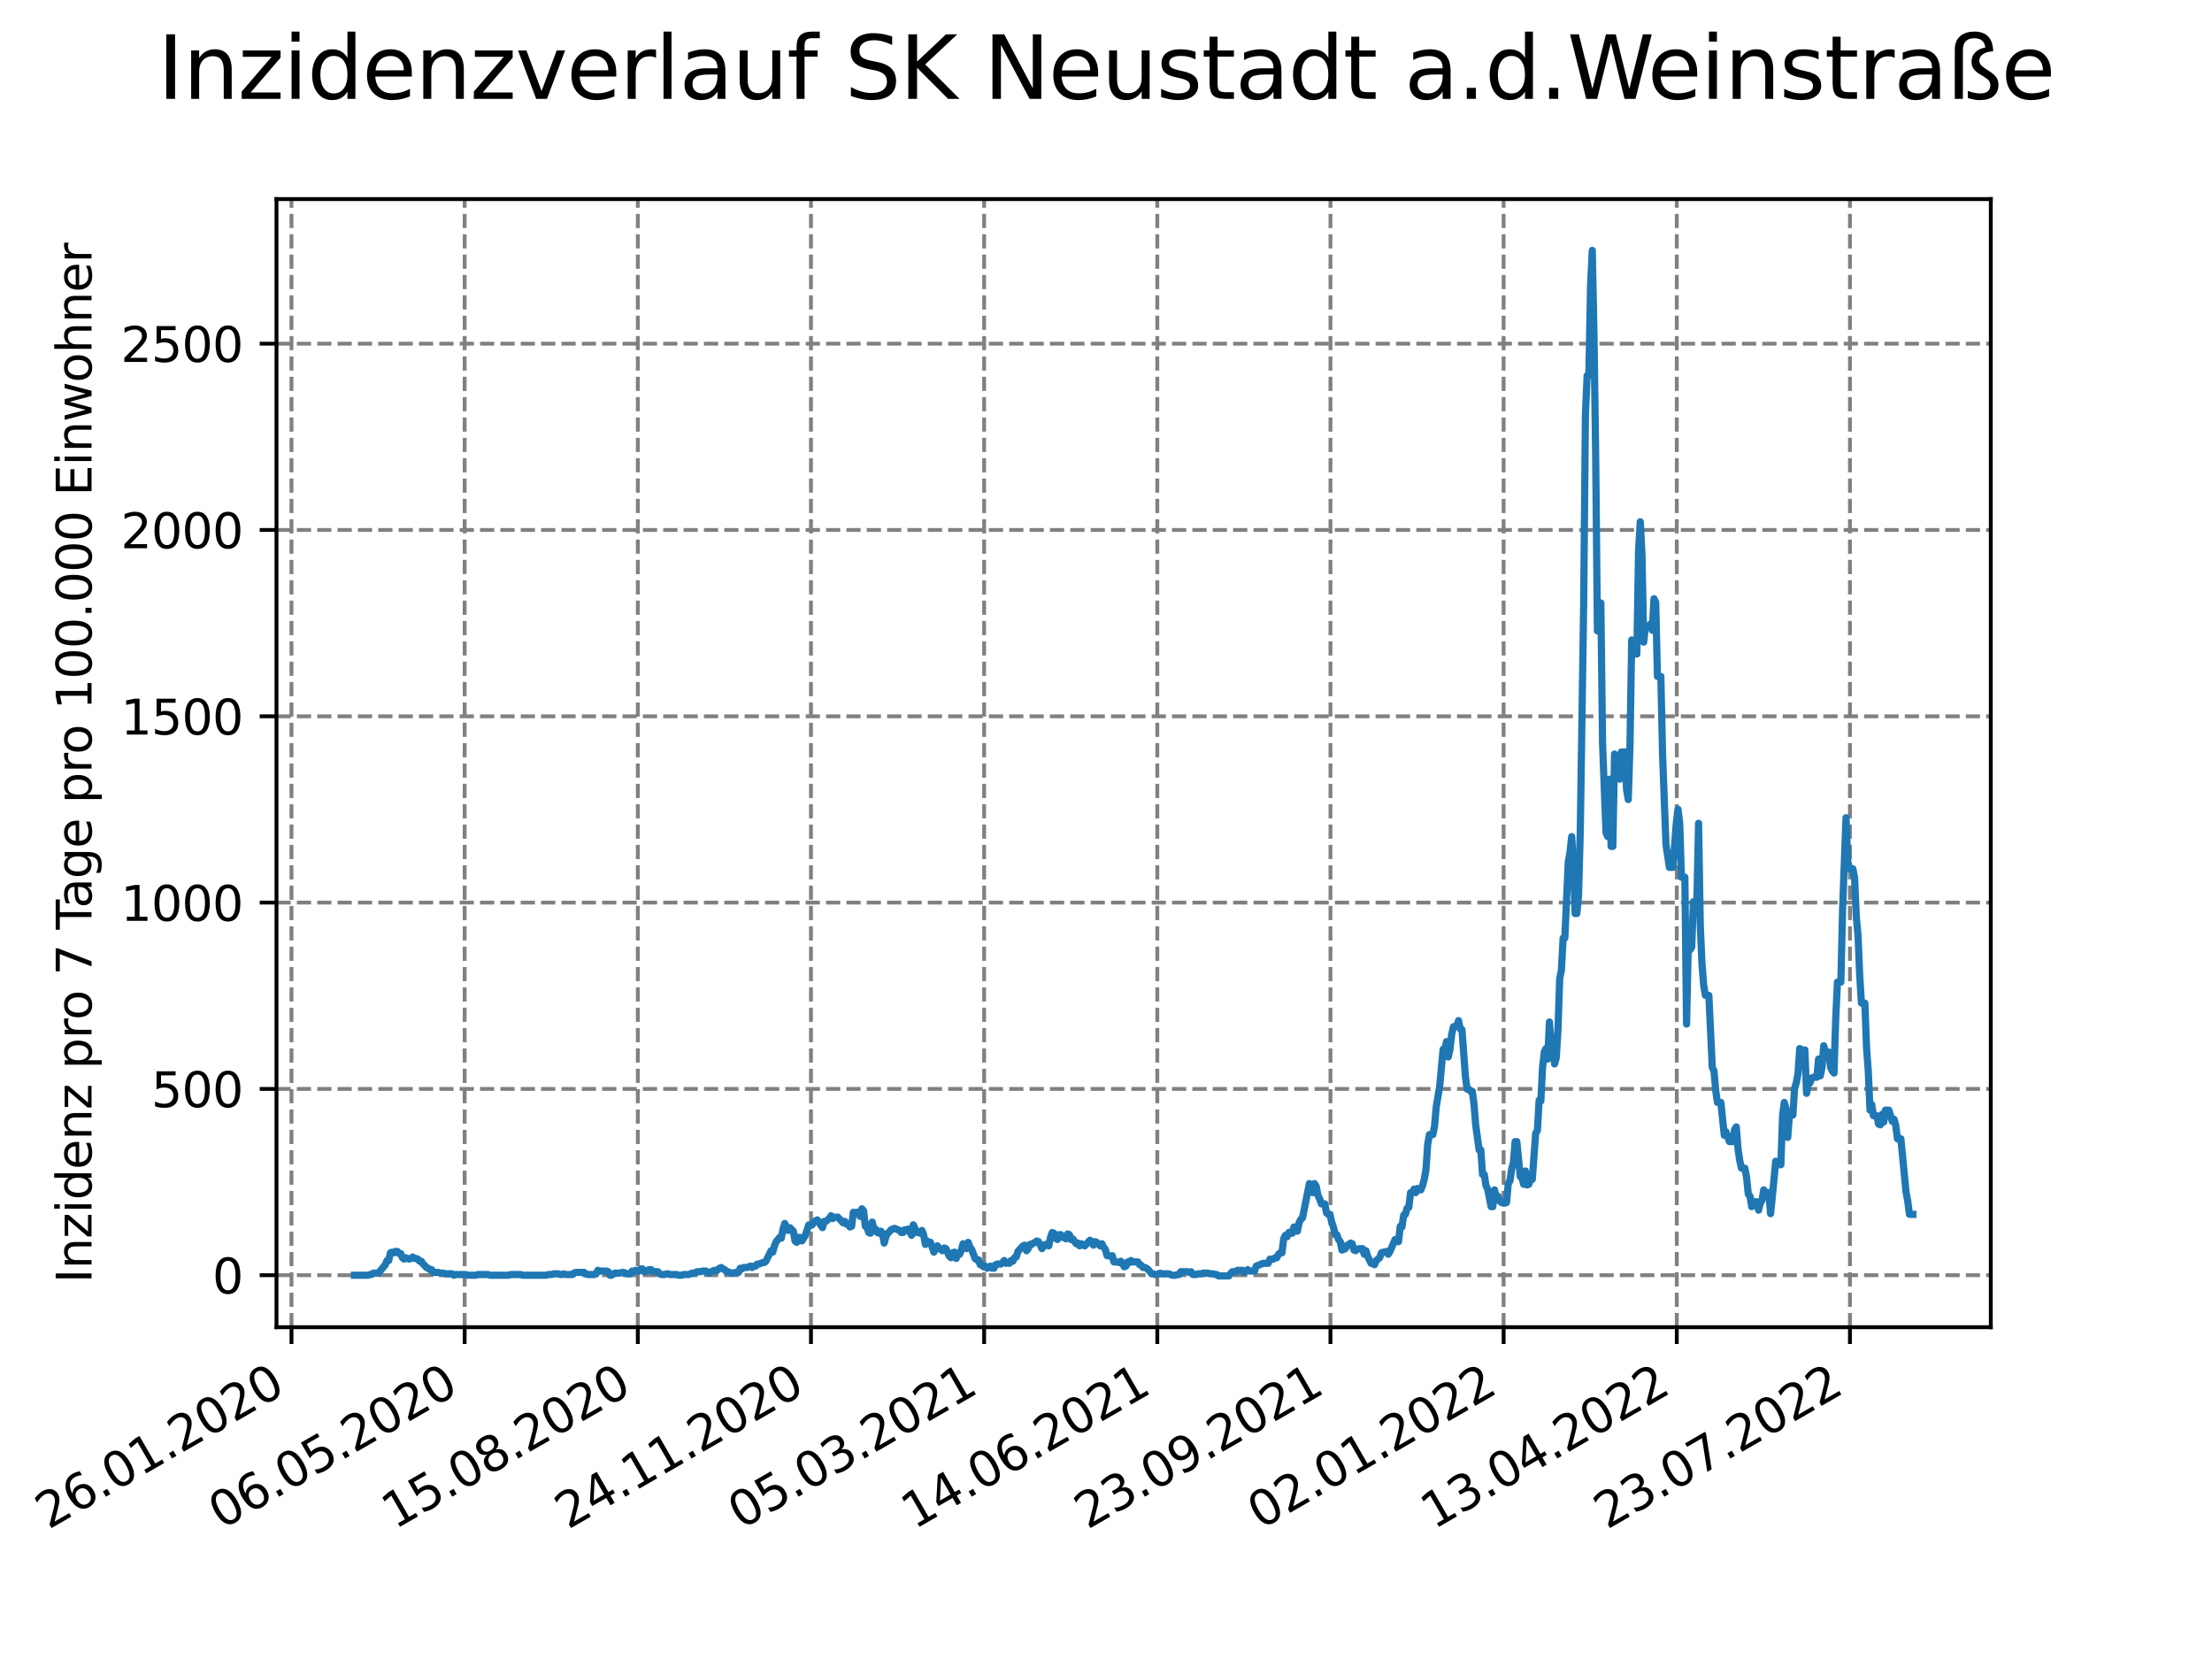 <?xml version="1.0" encoding="utf-8" standalone="no"?>
<!DOCTYPE svg PUBLIC "-//W3C//DTD SVG 1.1//EN"
  "http://www.w3.org/Graphics/SVG/1.1/DTD/svg11.dtd">
<svg xmlns:xlink="http://www.w3.org/1999/xlink" width="460.8pt" height="345.6pt" viewBox="0 0 460.8 345.6" xmlns="http://www.w3.org/2000/svg" version="1.1">
 <defs>
  <style type="text/css">*{stroke-linejoin: round; stroke-linecap: butt}</style>
 </defs>
 <g id="figure_1">
  <g id="patch_1">
   <path d="M 0 345.6 
L 460.8 345.6 
L 460.8 0 
L 0 0 
z
" style="fill: #ffffff"/>
  </g>
  <g id="axes_1">
   <g id="patch_2">
    <path d="M 57.6 276.48 
L 414.72 276.48 
L 414.72 41.472 
L 57.6 41.472 
z
" style="fill: #ffffff"/>
   </g>
   <g id="matplotlib.axis_1">
    <g id="xtick_1">
     <g id="line2d_1">
      <path d="M 60.722 276.48 
L 60.722 41.472 
" clip-path="url(#p8d7293108e)" style="fill: none; stroke-dasharray: 2.96,1.28; stroke-dashoffset: 0; stroke: #808080; stroke-width: 0.8"/>
     </g>
     <g id="line2d_2">
      <defs>
       <path id="m9040587f80" d="M 0 0 
L 0 3.5 
" style="stroke: #000000; stroke-width: 0.8"/>
      </defs>
      <g>
       <use xlink:href="#m9040587f80" x="60.722" y="276.48" style="stroke: #000000; stroke-width: 0.8"/>
      </g>
     </g>
     <g id="text_1">
      <!-- 26.01.2020 -->
      <g transform="translate(10.097 318.689)rotate(-30)scale(0.1 -0.1)">
       <defs>
        <path id="DejaVuSans-32" d="M 1228 531 
L 3431 531 
L 3431 0 
L 469 0 
L 469 531 
Q 828 903 1448 1529 
Q 2069 2156 2228 2338 
Q 2531 2678 2651 2914 
Q 2772 3150 2772 3378 
Q 2772 3750 2511 3984 
Q 2250 4219 1831 4219 
Q 1534 4219 1204 4116 
Q 875 4013 500 3803 
L 500 4441 
Q 881 4594 1212 4672 
Q 1544 4750 1819 4750 
Q 2544 4750 2975 4387 
Q 3406 4025 3406 3419 
Q 3406 3131 3298 2873 
Q 3191 2616 2906 2266 
Q 2828 2175 2409 1742 
Q 1991 1309 1228 531 
z
" transform="scale(0.016)"/>
        <path id="DejaVuSans-36" d="M 2113 2584 
Q 1688 2584 1439 2293 
Q 1191 2003 1191 1497 
Q 1191 994 1439 701 
Q 1688 409 2113 409 
Q 2538 409 2786 701 
Q 3034 994 3034 1497 
Q 3034 2003 2786 2293 
Q 2538 2584 2113 2584 
z
M 3366 4563 
L 3366 3988 
Q 3128 4100 2886 4159 
Q 2644 4219 2406 4219 
Q 1781 4219 1451 3797 
Q 1122 3375 1075 2522 
Q 1259 2794 1537 2939 
Q 1816 3084 2150 3084 
Q 2853 3084 3261 2657 
Q 3669 2231 3669 1497 
Q 3669 778 3244 343 
Q 2819 -91 2113 -91 
Q 1303 -91 875 529 
Q 447 1150 447 2328 
Q 447 3434 972 4092 
Q 1497 4750 2381 4750 
Q 2619 4750 2861 4703 
Q 3103 4656 3366 4563 
z
" transform="scale(0.016)"/>
        <path id="DejaVuSans-2e" d="M 684 794 
L 1344 794 
L 1344 0 
L 684 0 
L 684 794 
z
" transform="scale(0.016)"/>
        <path id="DejaVuSans-30" d="M 2034 4250 
Q 1547 4250 1301 3770 
Q 1056 3291 1056 2328 
Q 1056 1369 1301 889 
Q 1547 409 2034 409 
Q 2525 409 2770 889 
Q 3016 1369 3016 2328 
Q 3016 3291 2770 3770 
Q 2525 4250 2034 4250 
z
M 2034 4750 
Q 2819 4750 3233 4129 
Q 3647 3509 3647 2328 
Q 3647 1150 3233 529 
Q 2819 -91 2034 -91 
Q 1250 -91 836 529 
Q 422 1150 422 2328 
Q 422 3509 836 4129 
Q 1250 4750 2034 4750 
z
" transform="scale(0.016)"/>
        <path id="DejaVuSans-31" d="M 794 531 
L 1825 531 
L 1825 4091 
L 703 3866 
L 703 4441 
L 1819 4666 
L 2450 4666 
L 2450 531 
L 3481 531 
L 3481 0 
L 794 0 
L 794 531 
z
" transform="scale(0.016)"/>
       </defs>
       <use xlink:href="#DejaVuSans-32"/>
       <use xlink:href="#DejaVuSans-36" x="63.623"/>
       <use xlink:href="#DejaVuSans-2e" x="127.246"/>
       <use xlink:href="#DejaVuSans-30" x="159.033"/>
       <use xlink:href="#DejaVuSans-31" x="222.656"/>
       <use xlink:href="#DejaVuSans-2e" x="286.279"/>
       <use xlink:href="#DejaVuSans-32" x="318.066"/>
       <use xlink:href="#DejaVuSans-30" x="381.689"/>
       <use xlink:href="#DejaVuSans-32" x="445.312"/>
       <use xlink:href="#DejaVuSans-30" x="508.936"/>
      </g>
     </g>
    </g>
    <g id="xtick_2">
     <g id="line2d_3">
      <path d="M 96.795 276.48 
L 96.795 41.472 
" clip-path="url(#p8d7293108e)" style="fill: none; stroke-dasharray: 2.96,1.28; stroke-dashoffset: 0; stroke: #808080; stroke-width: 0.8"/>
     </g>
     <g id="line2d_4">
      <g>
       <use xlink:href="#m9040587f80" x="96.795" y="276.48" style="stroke: #000000; stroke-width: 0.8"/>
      </g>
     </g>
     <g id="text_2">
      <!-- 06.05.2020 -->
      <g transform="translate(46.17 318.689)rotate(-30)scale(0.1 -0.1)">
       <defs>
        <path id="DejaVuSans-35" d="M 691 4666 
L 3169 4666 
L 3169 4134 
L 1269 4134 
L 1269 2991 
Q 1406 3038 1543 3061 
Q 1681 3084 1819 3084 
Q 2600 3084 3056 2656 
Q 3513 2228 3513 1497 
Q 3513 744 3044 326 
Q 2575 -91 1722 -91 
Q 1428 -91 1123 -41 
Q 819 9 494 109 
L 494 744 
Q 775 591 1075 516 
Q 1375 441 1709 441 
Q 2250 441 2565 725 
Q 2881 1009 2881 1497 
Q 2881 1984 2565 2268 
Q 2250 2553 1709 2553 
Q 1456 2553 1204 2497 
Q 953 2441 691 2322 
L 691 4666 
z
" transform="scale(0.016)"/>
       </defs>
       <use xlink:href="#DejaVuSans-30"/>
       <use xlink:href="#DejaVuSans-36" x="63.623"/>
       <use xlink:href="#DejaVuSans-2e" x="127.246"/>
       <use xlink:href="#DejaVuSans-30" x="159.033"/>
       <use xlink:href="#DejaVuSans-35" x="222.656"/>
       <use xlink:href="#DejaVuSans-2e" x="286.279"/>
       <use xlink:href="#DejaVuSans-32" x="318.066"/>
       <use xlink:href="#DejaVuSans-30" x="381.689"/>
       <use xlink:href="#DejaVuSans-32" x="445.312"/>
       <use xlink:href="#DejaVuSans-30" x="508.936"/>
      </g>
     </g>
    </g>
    <g id="xtick_3">
     <g id="line2d_5">
      <path d="M 132.868 276.48 
L 132.868 41.472 
" clip-path="url(#p8d7293108e)" style="fill: none; stroke-dasharray: 2.96,1.28; stroke-dashoffset: 0; stroke: #808080; stroke-width: 0.8"/>
     </g>
     <g id="line2d_6">
      <g>
       <use xlink:href="#m9040587f80" x="132.868" y="276.48" style="stroke: #000000; stroke-width: 0.8"/>
      </g>
     </g>
     <g id="text_3">
      <!-- 15.08.2020 -->
      <g transform="translate(82.242 318.689)rotate(-30)scale(0.1 -0.1)">
       <defs>
        <path id="DejaVuSans-38" d="M 2034 2216 
Q 1584 2216 1326 1975 
Q 1069 1734 1069 1313 
Q 1069 891 1326 650 
Q 1584 409 2034 409 
Q 2484 409 2743 651 
Q 3003 894 3003 1313 
Q 3003 1734 2745 1975 
Q 2488 2216 2034 2216 
z
M 1403 2484 
Q 997 2584 770 2862 
Q 544 3141 544 3541 
Q 544 4100 942 4425 
Q 1341 4750 2034 4750 
Q 2731 4750 3128 4425 
Q 3525 4100 3525 3541 
Q 3525 3141 3298 2862 
Q 3072 2584 2669 2484 
Q 3125 2378 3379 2068 
Q 3634 1759 3634 1313 
Q 3634 634 3220 271 
Q 2806 -91 2034 -91 
Q 1263 -91 848 271 
Q 434 634 434 1313 
Q 434 1759 690 2068 
Q 947 2378 1403 2484 
z
M 1172 3481 
Q 1172 3119 1398 2916 
Q 1625 2713 2034 2713 
Q 2441 2713 2670 2916 
Q 2900 3119 2900 3481 
Q 2900 3844 2670 4047 
Q 2441 4250 2034 4250 
Q 1625 4250 1398 4047 
Q 1172 3844 1172 3481 
z
" transform="scale(0.016)"/>
       </defs>
       <use xlink:href="#DejaVuSans-31"/>
       <use xlink:href="#DejaVuSans-35" x="63.623"/>
       <use xlink:href="#DejaVuSans-2e" x="127.246"/>
       <use xlink:href="#DejaVuSans-30" x="159.033"/>
       <use xlink:href="#DejaVuSans-38" x="222.656"/>
       <use xlink:href="#DejaVuSans-2e" x="286.279"/>
       <use xlink:href="#DejaVuSans-32" x="318.066"/>
       <use xlink:href="#DejaVuSans-30" x="381.689"/>
       <use xlink:href="#DejaVuSans-32" x="445.312"/>
       <use xlink:href="#DejaVuSans-30" x="508.936"/>
      </g>
     </g>
    </g>
    <g id="xtick_4">
     <g id="line2d_7">
      <path d="M 168.94 276.48 
L 168.94 41.472 
" clip-path="url(#p8d7293108e)" style="fill: none; stroke-dasharray: 2.96,1.28; stroke-dashoffset: 0; stroke: #808080; stroke-width: 0.8"/>
     </g>
     <g id="line2d_8">
      <g>
       <use xlink:href="#m9040587f80" x="168.94" y="276.48" style="stroke: #000000; stroke-width: 0.8"/>
      </g>
     </g>
     <g id="text_4">
      <!-- 24.11.2020 -->
      <g transform="translate(118.315 318.689)rotate(-30)scale(0.1 -0.1)">
       <defs>
        <path id="DejaVuSans-34" d="M 2419 4116 
L 825 1625 
L 2419 1625 
L 2419 4116 
z
M 2253 4666 
L 3047 4666 
L 3047 1625 
L 3713 1625 
L 3713 1100 
L 3047 1100 
L 3047 0 
L 2419 0 
L 2419 1100 
L 313 1100 
L 313 1709 
L 2253 4666 
z
" transform="scale(0.016)"/>
       </defs>
       <use xlink:href="#DejaVuSans-32"/>
       <use xlink:href="#DejaVuSans-34" x="63.623"/>
       <use xlink:href="#DejaVuSans-2e" x="127.246"/>
       <use xlink:href="#DejaVuSans-31" x="159.033"/>
       <use xlink:href="#DejaVuSans-31" x="222.656"/>
       <use xlink:href="#DejaVuSans-2e" x="286.279"/>
       <use xlink:href="#DejaVuSans-32" x="318.066"/>
       <use xlink:href="#DejaVuSans-30" x="381.689"/>
       <use xlink:href="#DejaVuSans-32" x="445.312"/>
       <use xlink:href="#DejaVuSans-30" x="508.936"/>
      </g>
     </g>
    </g>
    <g id="xtick_5">
     <g id="line2d_9">
      <path d="M 205.013 276.48 
L 205.013 41.472 
" clip-path="url(#p8d7293108e)" style="fill: none; stroke-dasharray: 2.96,1.28; stroke-dashoffset: 0; stroke: #808080; stroke-width: 0.8"/>
     </g>
     <g id="line2d_10">
      <g>
       <use xlink:href="#m9040587f80" x="205.013" y="276.48" style="stroke: #000000; stroke-width: 0.8"/>
      </g>
     </g>
     <g id="text_5">
      <!-- 05.03.2021 -->
      <g transform="translate(154.388 318.689)rotate(-30)scale(0.1 -0.1)">
       <defs>
        <path id="DejaVuSans-33" d="M 2597 2516 
Q 3050 2419 3304 2112 
Q 3559 1806 3559 1356 
Q 3559 666 3084 287 
Q 2609 -91 1734 -91 
Q 1441 -91 1130 -33 
Q 819 25 488 141 
L 488 750 
Q 750 597 1062 519 
Q 1375 441 1716 441 
Q 2309 441 2620 675 
Q 2931 909 2931 1356 
Q 2931 1769 2642 2001 
Q 2353 2234 1838 2234 
L 1294 2234 
L 1294 2753 
L 1863 2753 
Q 2328 2753 2575 2939 
Q 2822 3125 2822 3475 
Q 2822 3834 2567 4026 
Q 2313 4219 1838 4219 
Q 1578 4219 1281 4162 
Q 984 4106 628 3988 
L 628 4550 
Q 988 4650 1302 4700 
Q 1616 4750 1894 4750 
Q 2613 4750 3031 4423 
Q 3450 4097 3450 3541 
Q 3450 3153 3228 2886 
Q 3006 2619 2597 2516 
z
" transform="scale(0.016)"/>
       </defs>
       <use xlink:href="#DejaVuSans-30"/>
       <use xlink:href="#DejaVuSans-35" x="63.623"/>
       <use xlink:href="#DejaVuSans-2e" x="127.246"/>
       <use xlink:href="#DejaVuSans-30" x="159.033"/>
       <use xlink:href="#DejaVuSans-33" x="222.656"/>
       <use xlink:href="#DejaVuSans-2e" x="286.279"/>
       <use xlink:href="#DejaVuSans-32" x="318.066"/>
       <use xlink:href="#DejaVuSans-30" x="381.689"/>
       <use xlink:href="#DejaVuSans-32" x="445.312"/>
       <use xlink:href="#DejaVuSans-31" x="508.936"/>
      </g>
     </g>
    </g>
    <g id="xtick_6">
     <g id="line2d_11">
      <path d="M 241.086 276.48 
L 241.086 41.472 
" clip-path="url(#p8d7293108e)" style="fill: none; stroke-dasharray: 2.96,1.28; stroke-dashoffset: 0; stroke: #808080; stroke-width: 0.8"/>
     </g>
     <g id="line2d_12">
      <g>
       <use xlink:href="#m9040587f80" x="241.086" y="276.48" style="stroke: #000000; stroke-width: 0.8"/>
      </g>
     </g>
     <g id="text_6">
      <!-- 14.06.2021 -->
      <g transform="translate(190.461 318.689)rotate(-30)scale(0.1 -0.1)">
       <use xlink:href="#DejaVuSans-31"/>
       <use xlink:href="#DejaVuSans-34" x="63.623"/>
       <use xlink:href="#DejaVuSans-2e" x="127.246"/>
       <use xlink:href="#DejaVuSans-30" x="159.033"/>
       <use xlink:href="#DejaVuSans-36" x="222.656"/>
       <use xlink:href="#DejaVuSans-2e" x="286.279"/>
       <use xlink:href="#DejaVuSans-32" x="318.066"/>
       <use xlink:href="#DejaVuSans-30" x="381.689"/>
       <use xlink:href="#DejaVuSans-32" x="445.312"/>
       <use xlink:href="#DejaVuSans-31" x="508.936"/>
      </g>
     </g>
    </g>
    <g id="xtick_7">
     <g id="line2d_13">
      <path d="M 277.159 276.48 
L 277.159 41.472 
" clip-path="url(#p8d7293108e)" style="fill: none; stroke-dasharray: 2.96,1.28; stroke-dashoffset: 0; stroke: #808080; stroke-width: 0.8"/>
     </g>
     <g id="line2d_14">
      <g>
       <use xlink:href="#m9040587f80" x="277.159" y="276.48" style="stroke: #000000; stroke-width: 0.8"/>
      </g>
     </g>
     <g id="text_7">
      <!-- 23.09.2021 -->
      <g transform="translate(226.533 318.689)rotate(-30)scale(0.1 -0.1)">
       <defs>
        <path id="DejaVuSans-39" d="M 703 97 
L 703 672 
Q 941 559 1184 500 
Q 1428 441 1663 441 
Q 2288 441 2617 861 
Q 2947 1281 2994 2138 
Q 2813 1869 2534 1725 
Q 2256 1581 1919 1581 
Q 1219 1581 811 2004 
Q 403 2428 403 3163 
Q 403 3881 828 4315 
Q 1253 4750 1959 4750 
Q 2769 4750 3195 4129 
Q 3622 3509 3622 2328 
Q 3622 1225 3098 567 
Q 2575 -91 1691 -91 
Q 1453 -91 1209 -44 
Q 966 3 703 97 
z
M 1959 2075 
Q 2384 2075 2632 2365 
Q 2881 2656 2881 3163 
Q 2881 3666 2632 3958 
Q 2384 4250 1959 4250 
Q 1534 4250 1286 3958 
Q 1038 3666 1038 3163 
Q 1038 2656 1286 2365 
Q 1534 2075 1959 2075 
z
" transform="scale(0.016)"/>
       </defs>
       <use xlink:href="#DejaVuSans-32"/>
       <use xlink:href="#DejaVuSans-33" x="63.623"/>
       <use xlink:href="#DejaVuSans-2e" x="127.246"/>
       <use xlink:href="#DejaVuSans-30" x="159.033"/>
       <use xlink:href="#DejaVuSans-39" x="222.656"/>
       <use xlink:href="#DejaVuSans-2e" x="286.279"/>
       <use xlink:href="#DejaVuSans-32" x="318.066"/>
       <use xlink:href="#DejaVuSans-30" x="381.689"/>
       <use xlink:href="#DejaVuSans-32" x="445.312"/>
       <use xlink:href="#DejaVuSans-31" x="508.936"/>
      </g>
     </g>
    </g>
    <g id="xtick_8">
     <g id="line2d_15">
      <path d="M 313.231 276.48 
L 313.231 41.472 
" clip-path="url(#p8d7293108e)" style="fill: none; stroke-dasharray: 2.96,1.28; stroke-dashoffset: 0; stroke: #808080; stroke-width: 0.8"/>
     </g>
     <g id="line2d_16">
      <g>
       <use xlink:href="#m9040587f80" x="313.231" y="276.48" style="stroke: #000000; stroke-width: 0.8"/>
      </g>
     </g>
     <g id="text_8">
      <!-- 02.01.2022 -->
      <g transform="translate(262.606 318.689)rotate(-30)scale(0.1 -0.1)">
       <use xlink:href="#DejaVuSans-30"/>
       <use xlink:href="#DejaVuSans-32" x="63.623"/>
       <use xlink:href="#DejaVuSans-2e" x="127.246"/>
       <use xlink:href="#DejaVuSans-30" x="159.033"/>
       <use xlink:href="#DejaVuSans-31" x="222.656"/>
       <use xlink:href="#DejaVuSans-2e" x="286.279"/>
       <use xlink:href="#DejaVuSans-32" x="318.066"/>
       <use xlink:href="#DejaVuSans-30" x="381.689"/>
       <use xlink:href="#DejaVuSans-32" x="445.312"/>
       <use xlink:href="#DejaVuSans-32" x="508.936"/>
      </g>
     </g>
    </g>
    <g id="xtick_9">
     <g id="line2d_17">
      <path d="M 349.304 276.48 
L 349.304 41.472 
" clip-path="url(#p8d7293108e)" style="fill: none; stroke-dasharray: 2.96,1.28; stroke-dashoffset: 0; stroke: #808080; stroke-width: 0.8"/>
     </g>
     <g id="line2d_18">
      <g>
       <use xlink:href="#m9040587f80" x="349.304" y="276.48" style="stroke: #000000; stroke-width: 0.8"/>
      </g>
     </g>
     <g id="text_9">
      <!-- 13.04.2022 -->
      <g transform="translate(298.679 318.689)rotate(-30)scale(0.1 -0.1)">
       <use xlink:href="#DejaVuSans-31"/>
       <use xlink:href="#DejaVuSans-33" x="63.623"/>
       <use xlink:href="#DejaVuSans-2e" x="127.246"/>
       <use xlink:href="#DejaVuSans-30" x="159.033"/>
       <use xlink:href="#DejaVuSans-34" x="222.656"/>
       <use xlink:href="#DejaVuSans-2e" x="286.279"/>
       <use xlink:href="#DejaVuSans-32" x="318.066"/>
       <use xlink:href="#DejaVuSans-30" x="381.689"/>
       <use xlink:href="#DejaVuSans-32" x="445.312"/>
       <use xlink:href="#DejaVuSans-32" x="508.936"/>
      </g>
     </g>
    </g>
    <g id="xtick_10">
     <g id="line2d_19">
      <path d="M 385.377 276.48 
L 385.377 41.472 
" clip-path="url(#p8d7293108e)" style="fill: none; stroke-dasharray: 2.96,1.28; stroke-dashoffset: 0; stroke: #808080; stroke-width: 0.8"/>
     </g>
     <g id="line2d_20">
      <g>
       <use xlink:href="#m9040587f80" x="385.377" y="276.48" style="stroke: #000000; stroke-width: 0.8"/>
      </g>
     </g>
     <g id="text_10">
      <!-- 23.07.2022 -->
      <g transform="translate(334.751 318.689)rotate(-30)scale(0.1 -0.1)">
       <defs>
        <path id="DejaVuSans-37" d="M 525 4666 
L 3525 4666 
L 3525 4397 
L 1831 0 
L 1172 0 
L 2766 4134 
L 525 4134 
L 525 4666 
z
" transform="scale(0.016)"/>
       </defs>
       <use xlink:href="#DejaVuSans-32"/>
       <use xlink:href="#DejaVuSans-33" x="63.623"/>
       <use xlink:href="#DejaVuSans-2e" x="127.246"/>
       <use xlink:href="#DejaVuSans-30" x="159.033"/>
       <use xlink:href="#DejaVuSans-37" x="222.656"/>
       <use xlink:href="#DejaVuSans-2e" x="286.279"/>
       <use xlink:href="#DejaVuSans-32" x="318.066"/>
       <use xlink:href="#DejaVuSans-30" x="381.689"/>
       <use xlink:href="#DejaVuSans-32" x="445.312"/>
       <use xlink:href="#DejaVuSans-32" x="508.936"/>
      </g>
     </g>
    </g>
   </g>
   <g id="matplotlib.axis_2">
    <g id="ytick_1">
     <g id="line2d_21">
      <path d="M 57.6 265.652 
L 414.72 265.652 
" clip-path="url(#p8d7293108e)" style="fill: none; stroke-dasharray: 2.96,1.28; stroke-dashoffset: 0; stroke: #808080; stroke-width: 0.8"/>
     </g>
     <g id="line2d_22">
      <defs>
       <path id="m6cc65f5753" d="M 0 0 
L -3.5 0 
" style="stroke: #000000; stroke-width: 0.8"/>
      </defs>
      <g>
       <use xlink:href="#m6cc65f5753" x="57.6" y="265.652" style="stroke: #000000; stroke-width: 0.8"/>
      </g>
     </g>
     <g id="text_11">
      <!-- 0 -->
      <g transform="translate(44.237 269.451)scale(0.1 -0.1)">
       <use xlink:href="#DejaVuSans-30"/>
      </g>
     </g>
    </g>
    <g id="ytick_2">
     <g id="line2d_23">
      <path d="M 57.6 226.841 
L 414.72 226.841 
" clip-path="url(#p8d7293108e)" style="fill: none; stroke-dasharray: 2.96,1.28; stroke-dashoffset: 0; stroke: #808080; stroke-width: 0.8"/>
     </g>
     <g id="line2d_24">
      <g>
       <use xlink:href="#m6cc65f5753" x="57.6" y="226.841" style="stroke: #000000; stroke-width: 0.8"/>
      </g>
     </g>
     <g id="text_12">
      <!-- 500 -->
      <g transform="translate(31.512 230.64)scale(0.1 -0.1)">
       <use xlink:href="#DejaVuSans-35"/>
       <use xlink:href="#DejaVuSans-30" x="63.623"/>
       <use xlink:href="#DejaVuSans-30" x="127.246"/>
      </g>
     </g>
    </g>
    <g id="ytick_3">
     <g id="line2d_25">
      <path d="M 57.6 188.029 
L 414.72 188.029 
" clip-path="url(#p8d7293108e)" style="fill: none; stroke-dasharray: 2.96,1.28; stroke-dashoffset: 0; stroke: #808080; stroke-width: 0.8"/>
     </g>
     <g id="line2d_26">
      <g>
       <use xlink:href="#m6cc65f5753" x="57.6" y="188.029" style="stroke: #000000; stroke-width: 0.8"/>
      </g>
     </g>
     <g id="text_13">
      <!-- 1000 -->
      <g transform="translate(25.15 191.828)scale(0.1 -0.1)">
       <use xlink:href="#DejaVuSans-31"/>
       <use xlink:href="#DejaVuSans-30" x="63.623"/>
       <use xlink:href="#DejaVuSans-30" x="127.246"/>
       <use xlink:href="#DejaVuSans-30" x="190.869"/>
      </g>
     </g>
    </g>
    <g id="ytick_4">
     <g id="line2d_27">
      <path d="M 57.6 149.218 
L 414.72 149.218 
" clip-path="url(#p8d7293108e)" style="fill: none; stroke-dasharray: 2.96,1.28; stroke-dashoffset: 0; stroke: #808080; stroke-width: 0.8"/>
     </g>
     <g id="line2d_28">
      <g>
       <use xlink:href="#m6cc65f5753" x="57.6" y="149.218" style="stroke: #000000; stroke-width: 0.8"/>
      </g>
     </g>
     <g id="text_14">
      <!-- 1500 -->
      <g transform="translate(25.15 153.017)scale(0.1 -0.1)">
       <use xlink:href="#DejaVuSans-31"/>
       <use xlink:href="#DejaVuSans-35" x="63.623"/>
       <use xlink:href="#DejaVuSans-30" x="127.246"/>
       <use xlink:href="#DejaVuSans-30" x="190.869"/>
      </g>
     </g>
    </g>
    <g id="ytick_5">
     <g id="line2d_29">
      <path d="M 57.6 110.406 
L 414.72 110.406 
" clip-path="url(#p8d7293108e)" style="fill: none; stroke-dasharray: 2.96,1.28; stroke-dashoffset: 0; stroke: #808080; stroke-width: 0.8"/>
     </g>
     <g id="line2d_30">
      <g>
       <use xlink:href="#m6cc65f5753" x="57.6" y="110.406" style="stroke: #000000; stroke-width: 0.8"/>
      </g>
     </g>
     <g id="text_15">
      <!-- 2000 -->
      <g transform="translate(25.15 114.206)scale(0.1 -0.1)">
       <use xlink:href="#DejaVuSans-32"/>
       <use xlink:href="#DejaVuSans-30" x="63.623"/>
       <use xlink:href="#DejaVuSans-30" x="127.246"/>
       <use xlink:href="#DejaVuSans-30" x="190.869"/>
      </g>
     </g>
    </g>
    <g id="ytick_6">
     <g id="line2d_31">
      <path d="M 57.6 71.595 
L 414.72 71.595 
" clip-path="url(#p8d7293108e)" style="fill: none; stroke-dasharray: 2.96,1.28; stroke-dashoffset: 0; stroke: #808080; stroke-width: 0.8"/>
     </g>
     <g id="line2d_32">
      <g>
       <use xlink:href="#m6cc65f5753" x="57.6" y="71.595" style="stroke: #000000; stroke-width: 0.8"/>
      </g>
     </g>
     <g id="text_16">
      <!-- 2500 -->
      <g transform="translate(25.15 75.394)scale(0.1 -0.1)">
       <use xlink:href="#DejaVuSans-32"/>
       <use xlink:href="#DejaVuSans-35" x="63.623"/>
       <use xlink:href="#DejaVuSans-30" x="127.246"/>
       <use xlink:href="#DejaVuSans-30" x="190.869"/>
      </g>
     </g>
    </g>
    <g id="text_17">
     <!-- Inzidenz pro 7 Tage pro 100.000 Einwohner -->
     <g transform="translate(19.07 267.301)rotate(-90)scale(0.1 -0.1)">
      <defs>
       <path id="DejaVuSans-49" d="M 628 4666 
L 1259 4666 
L 1259 0 
L 628 0 
L 628 4666 
z
" transform="scale(0.016)"/>
       <path id="DejaVuSans-6e" d="M 3513 2113 
L 3513 0 
L 2938 0 
L 2938 2094 
Q 2938 2591 2744 2837 
Q 2550 3084 2163 3084 
Q 1697 3084 1428 2787 
Q 1159 2491 1159 1978 
L 1159 0 
L 581 0 
L 581 3500 
L 1159 3500 
L 1159 2956 
Q 1366 3272 1645 3428 
Q 1925 3584 2291 3584 
Q 2894 3584 3203 3211 
Q 3513 2838 3513 2113 
z
" transform="scale(0.016)"/>
       <path id="DejaVuSans-7a" d="M 353 3500 
L 3084 3500 
L 3084 2975 
L 922 459 
L 3084 459 
L 3084 0 
L 275 0 
L 275 525 
L 2438 3041 
L 353 3041 
L 353 3500 
z
" transform="scale(0.016)"/>
       <path id="DejaVuSans-69" d="M 603 3500 
L 1178 3500 
L 1178 0 
L 603 0 
L 603 3500 
z
M 603 4863 
L 1178 4863 
L 1178 4134 
L 603 4134 
L 603 4863 
z
" transform="scale(0.016)"/>
       <path id="DejaVuSans-64" d="M 2906 2969 
L 2906 4863 
L 3481 4863 
L 3481 0 
L 2906 0 
L 2906 525 
Q 2725 213 2448 61 
Q 2172 -91 1784 -91 
Q 1150 -91 751 415 
Q 353 922 353 1747 
Q 353 2572 751 3078 
Q 1150 3584 1784 3584 
Q 2172 3584 2448 3432 
Q 2725 3281 2906 2969 
z
M 947 1747 
Q 947 1113 1208 752 
Q 1469 391 1925 391 
Q 2381 391 2643 752 
Q 2906 1113 2906 1747 
Q 2906 2381 2643 2742 
Q 2381 3103 1925 3103 
Q 1469 3103 1208 2742 
Q 947 2381 947 1747 
z
" transform="scale(0.016)"/>
       <path id="DejaVuSans-65" d="M 3597 1894 
L 3597 1613 
L 953 1613 
Q 991 1019 1311 708 
Q 1631 397 2203 397 
Q 2534 397 2845 478 
Q 3156 559 3463 722 
L 3463 178 
Q 3153 47 2828 -22 
Q 2503 -91 2169 -91 
Q 1331 -91 842 396 
Q 353 884 353 1716 
Q 353 2575 817 3079 
Q 1281 3584 2069 3584 
Q 2775 3584 3186 3129 
Q 3597 2675 3597 1894 
z
M 3022 2063 
Q 3016 2534 2758 2815 
Q 2500 3097 2075 3097 
Q 1594 3097 1305 2825 
Q 1016 2553 972 2059 
L 3022 2063 
z
" transform="scale(0.016)"/>
       <path id="DejaVuSans-20" transform="scale(0.016)"/>
       <path id="DejaVuSans-70" d="M 1159 525 
L 1159 -1331 
L 581 -1331 
L 581 3500 
L 1159 3500 
L 1159 2969 
Q 1341 3281 1617 3432 
Q 1894 3584 2278 3584 
Q 2916 3584 3314 3078 
Q 3713 2572 3713 1747 
Q 3713 922 3314 415 
Q 2916 -91 2278 -91 
Q 1894 -91 1617 61 
Q 1341 213 1159 525 
z
M 3116 1747 
Q 3116 2381 2855 2742 
Q 2594 3103 2138 3103 
Q 1681 3103 1420 2742 
Q 1159 2381 1159 1747 
Q 1159 1113 1420 752 
Q 1681 391 2138 391 
Q 2594 391 2855 752 
Q 3116 1113 3116 1747 
z
" transform="scale(0.016)"/>
       <path id="DejaVuSans-72" d="M 2631 2963 
Q 2534 3019 2420 3045 
Q 2306 3072 2169 3072 
Q 1681 3072 1420 2755 
Q 1159 2438 1159 1844 
L 1159 0 
L 581 0 
L 581 3500 
L 1159 3500 
L 1159 2956 
Q 1341 3275 1631 3429 
Q 1922 3584 2338 3584 
Q 2397 3584 2469 3576 
Q 2541 3569 2628 3553 
L 2631 2963 
z
" transform="scale(0.016)"/>
       <path id="DejaVuSans-6f" d="M 1959 3097 
Q 1497 3097 1228 2736 
Q 959 2375 959 1747 
Q 959 1119 1226 758 
Q 1494 397 1959 397 
Q 2419 397 2687 759 
Q 2956 1122 2956 1747 
Q 2956 2369 2687 2733 
Q 2419 3097 1959 3097 
z
M 1959 3584 
Q 2709 3584 3137 3096 
Q 3566 2609 3566 1747 
Q 3566 888 3137 398 
Q 2709 -91 1959 -91 
Q 1206 -91 779 398 
Q 353 888 353 1747 
Q 353 2609 779 3096 
Q 1206 3584 1959 3584 
z
" transform="scale(0.016)"/>
       <path id="DejaVuSans-54" d="M -19 4666 
L 3928 4666 
L 3928 4134 
L 2272 4134 
L 2272 0 
L 1638 0 
L 1638 4134 
L -19 4134 
L -19 4666 
z
" transform="scale(0.016)"/>
       <path id="DejaVuSans-61" d="M 2194 1759 
Q 1497 1759 1228 1600 
Q 959 1441 959 1056 
Q 959 750 1161 570 
Q 1363 391 1709 391 
Q 2188 391 2477 730 
Q 2766 1069 2766 1631 
L 2766 1759 
L 2194 1759 
z
M 3341 1997 
L 3341 0 
L 2766 0 
L 2766 531 
Q 2569 213 2275 61 
Q 1981 -91 1556 -91 
Q 1019 -91 701 211 
Q 384 513 384 1019 
Q 384 1609 779 1909 
Q 1175 2209 1959 2209 
L 2766 2209 
L 2766 2266 
Q 2766 2663 2505 2880 
Q 2244 3097 1772 3097 
Q 1472 3097 1187 3025 
Q 903 2953 641 2809 
L 641 3341 
Q 956 3463 1253 3523 
Q 1550 3584 1831 3584 
Q 2591 3584 2966 3190 
Q 3341 2797 3341 1997 
z
" transform="scale(0.016)"/>
       <path id="DejaVuSans-67" d="M 2906 1791 
Q 2906 2416 2648 2759 
Q 2391 3103 1925 3103 
Q 1463 3103 1205 2759 
Q 947 2416 947 1791 
Q 947 1169 1205 825 
Q 1463 481 1925 481 
Q 2391 481 2648 825 
Q 2906 1169 2906 1791 
z
M 3481 434 
Q 3481 -459 3084 -895 
Q 2688 -1331 1869 -1331 
Q 1566 -1331 1297 -1286 
Q 1028 -1241 775 -1147 
L 775 -588 
Q 1028 -725 1275 -790 
Q 1522 -856 1778 -856 
Q 2344 -856 2625 -561 
Q 2906 -266 2906 331 
L 2906 616 
Q 2728 306 2450 153 
Q 2172 0 1784 0 
Q 1141 0 747 490 
Q 353 981 353 1791 
Q 353 2603 747 3093 
Q 1141 3584 1784 3584 
Q 2172 3584 2450 3431 
Q 2728 3278 2906 2969 
L 2906 3500 
L 3481 3500 
L 3481 434 
z
" transform="scale(0.016)"/>
       <path id="DejaVuSans-45" d="M 628 4666 
L 3578 4666 
L 3578 4134 
L 1259 4134 
L 1259 2753 
L 3481 2753 
L 3481 2222 
L 1259 2222 
L 1259 531 
L 3634 531 
L 3634 0 
L 628 0 
L 628 4666 
z
" transform="scale(0.016)"/>
       <path id="DejaVuSans-77" d="M 269 3500 
L 844 3500 
L 1563 769 
L 2278 3500 
L 2956 3500 
L 3675 769 
L 4391 3500 
L 4966 3500 
L 4050 0 
L 3372 0 
L 2619 2869 
L 1863 0 
L 1184 0 
L 269 3500 
z
" transform="scale(0.016)"/>
       <path id="DejaVuSans-68" d="M 3513 2113 
L 3513 0 
L 2938 0 
L 2938 2094 
Q 2938 2591 2744 2837 
Q 2550 3084 2163 3084 
Q 1697 3084 1428 2787 
Q 1159 2491 1159 1978 
L 1159 0 
L 581 0 
L 581 4863 
L 1159 4863 
L 1159 2956 
Q 1366 3272 1645 3428 
Q 1925 3584 2291 3584 
Q 2894 3584 3203 3211 
Q 3513 2838 3513 2113 
z
" transform="scale(0.016)"/>
      </defs>
      <use xlink:href="#DejaVuSans-49"/>
      <use xlink:href="#DejaVuSans-6e" x="29.492"/>
      <use xlink:href="#DejaVuSans-7a" x="92.871"/>
      <use xlink:href="#DejaVuSans-69" x="145.361"/>
      <use xlink:href="#DejaVuSans-64" x="173.145"/>
      <use xlink:href="#DejaVuSans-65" x="236.621"/>
      <use xlink:href="#DejaVuSans-6e" x="298.145"/>
      <use xlink:href="#DejaVuSans-7a" x="361.523"/>
      <use xlink:href="#DejaVuSans-20" x="414.014"/>
      <use xlink:href="#DejaVuSans-70" x="445.801"/>
      <use xlink:href="#DejaVuSans-72" x="509.277"/>
      <use xlink:href="#DejaVuSans-6f" x="548.141"/>
      <use xlink:href="#DejaVuSans-20" x="609.322"/>
      <use xlink:href="#DejaVuSans-37" x="641.109"/>
      <use xlink:href="#DejaVuSans-20" x="704.732"/>
      <use xlink:href="#DejaVuSans-54" x="736.52"/>
      <use xlink:href="#DejaVuSans-61" x="781.104"/>
      <use xlink:href="#DejaVuSans-67" x="842.383"/>
      <use xlink:href="#DejaVuSans-65" x="905.859"/>
      <use xlink:href="#DejaVuSans-20" x="967.383"/>
      <use xlink:href="#DejaVuSans-70" x="999.17"/>
      <use xlink:href="#DejaVuSans-72" x="1062.646"/>
      <use xlink:href="#DejaVuSans-6f" x="1101.51"/>
      <use xlink:href="#DejaVuSans-20" x="1162.691"/>
      <use xlink:href="#DejaVuSans-31" x="1194.479"/>
      <use xlink:href="#DejaVuSans-30" x="1258.102"/>
      <use xlink:href="#DejaVuSans-30" x="1321.725"/>
      <use xlink:href="#DejaVuSans-2e" x="1385.348"/>
      <use xlink:href="#DejaVuSans-30" x="1417.135"/>
      <use xlink:href="#DejaVuSans-30" x="1480.758"/>
      <use xlink:href="#DejaVuSans-30" x="1544.381"/>
      <use xlink:href="#DejaVuSans-20" x="1608.004"/>
      <use xlink:href="#DejaVuSans-45" x="1639.791"/>
      <use xlink:href="#DejaVuSans-69" x="1702.975"/>
      <use xlink:href="#DejaVuSans-6e" x="1730.758"/>
      <use xlink:href="#DejaVuSans-77" x="1794.137"/>
      <use xlink:href="#DejaVuSans-6f" x="1875.924"/>
      <use xlink:href="#DejaVuSans-68" x="1937.105"/>
      <use xlink:href="#DejaVuSans-6e" x="2000.484"/>
      <use xlink:href="#DejaVuSans-65" x="2063.863"/>
      <use xlink:href="#DejaVuSans-72" x="2125.387"/>
     </g>
    </g>
   </g>
   <g id="line2d_33">
    <path d="M 73.833 265.652 
L 76.69 265.652 
L 77.047 265.506 
L 77.404 265.506 
L 77.761 265.215 
L 78.833 265.215 
L 80.262 263.466 
L 80.619 262.592 
L 80.976 262.592 
L 81.333 260.989 
L 81.69 260.843 
L 82.047 260.989 
L 82.404 260.697 
L 82.762 260.697 
L 83.119 261.134 
L 83.476 261.134 
L 83.833 262.009 
L 84.19 262.3 
L 84.547 262.009 
L 85.262 262.3 
L 85.619 262.155 
L 85.976 261.863 
L 86.333 262.155 
L 86.69 262.155 
L 87.047 262.3 
L 87.405 262.737 
L 87.762 262.737 
L 88.119 263.32 
L 88.476 263.612 
L 88.833 264.049 
L 89.19 264.195 
L 89.548 264.486 
L 89.905 264.486 
L 90.262 265.069 
L 91.333 265.069 
L 91.691 265.215 
L 92.405 265.215 
L 92.762 265.361 
L 94.191 265.361 
L 94.548 265.652 
L 94.905 265.506 
L 97.048 265.506 
L 97.405 265.652 
L 99.191 265.652 
L 99.548 265.506 
L 101.691 265.506 
L 102.048 265.652 
L 105.977 265.652 
L 106.334 265.506 
L 108.477 265.506 
L 108.834 265.652 
L 113.834 265.652 
L 114.191 265.506 
L 114.906 265.506 
L 115.263 265.361 
L 116.334 265.361 
L 116.691 265.506 
L 117.049 265.506 
L 117.406 265.361 
L 117.763 265.506 
L 119.192 265.506 
L 119.549 265.215 
L 119.906 265.069 
L 121.692 265.069 
L 122.049 265.361 
L 122.406 265.506 
L 123.835 265.506 
L 124.192 265.361 
L 124.549 264.632 
L 124.906 264.778 
L 126.335 264.778 
L 126.692 264.923 
L 127.049 265.652 
L 127.406 265.652 
L 127.763 265.361 
L 128.12 265.215 
L 129.192 265.215 
L 129.549 265.069 
L 129.906 265.069 
L 130.62 265.361 
L 131.335 265.361 
L 131.692 264.778 
L 132.049 264.923 
L 132.406 264.632 
L 132.763 264.778 
L 133.121 264.778 
L 133.478 264.34 
L 133.835 264.34 
L 134.192 264.923 
L 135.264 264.486 
L 135.621 264.486 
L 135.978 264.923 
L 137.049 264.923 
L 137.406 265.361 
L 137.764 265.506 
L 138.478 265.506 
L 138.835 265.361 
L 139.192 265.361 
L 139.549 265.506 
L 140.978 265.506 
L 141.335 265.652 
L 142.049 265.652 
L 142.407 265.506 
L 143.478 265.506 
L 144.192 265.215 
L 144.55 265.215 
L 145.264 264.923 
L 145.978 264.923 
L 146.335 264.778 
L 147.05 264.778 
L 147.407 265.069 
L 147.764 265.215 
L 148.121 264.923 
L 148.835 264.632 
L 149.193 264.778 
L 149.907 264.195 
L 150.264 264.049 
L 150.621 264.34 
L 150.978 264.486 
L 151.336 264.923 
L 151.693 264.923 
L 152.407 265.215 
L 152.764 265.215 
L 153.121 265.069 
L 153.836 265.069 
L 154.193 264.195 
L 154.55 264.34 
L 154.907 264.049 
L 155.621 264.049 
L 156.336 263.758 
L 156.693 264.049 
L 157.05 263.758 
L 157.407 263.758 
L 157.764 263.32 
L 158.121 263.32 
L 158.836 263.029 
L 159.193 263.029 
L 159.55 262.737 
L 160.622 260.551 
L 160.979 260.843 
L 161.336 259.531 
L 161.693 258.657 
L 162.407 257.783 
L 162.764 257.928 
L 163.122 256.034 
L 163.479 254.868 
L 164.193 256.325 
L 164.55 255.742 
L 165.265 256.471 
L 165.622 258.511 
L 165.979 258.803 
L 166.336 257.783 
L 166.693 257.783 
L 167.05 258.511 
L 167.765 257.345 
L 168.479 255.159 
L 168.836 255.305 
L 169.193 255.159 
L 169.55 254.576 
L 169.908 254.285 
L 170.265 254.139 
L 171.336 255.742 
L 171.693 254.431 
L 172.051 254.431 
L 172.765 253.848 
L 173.122 253.265 
L 173.479 253.848 
L 173.836 253.556 
L 174.551 253.556 
L 175.622 254.722 
L 175.979 254.431 
L 176.336 255.014 
L 176.694 255.014 
L 177.051 255.597 
L 177.408 255.451 
L 177.765 252.536 
L 178.122 252.828 
L 178.479 252.536 
L 178.837 252.536 
L 179.194 253.411 
L 179.551 251.808 
L 179.908 252.245 
L 180.265 255.451 
L 180.622 255.742 
L 180.979 256.762 
L 181.337 256.908 
L 181.694 254.576 
L 182.051 256.034 
L 182.408 256.034 
L 182.765 256.762 
L 183.122 256.908 
L 183.48 256.471 
L 183.837 256.908 
L 184.194 258.948 
L 184.551 257.637 
L 184.908 256.908 
L 185.265 256.617 
L 185.622 256.179 
L 186.337 255.888 
L 187.408 256.325 
L 187.765 256.762 
L 188.123 256.762 
L 188.48 256.179 
L 188.837 256.325 
L 189.194 256.034 
L 189.908 257.345 
L 190.265 255.159 
L 190.98 256.762 
L 191.337 256.762 
L 191.694 256.908 
L 192.051 256.325 
L 192.408 257.2 
L 192.766 259.24 
L 193.123 258.511 
L 193.48 258.803 
L 193.837 258.803 
L 194.551 260.843 
L 194.909 259.969 
L 195.266 259.531 
L 195.623 260.114 
L 195.98 260.26 
L 196.337 260.551 
L 196.694 259.969 
L 197.051 260.114 
L 197.766 261.717 
L 198.123 262.009 
L 198.48 260.989 
L 198.837 260.843 
L 199.194 262.155 
L 199.552 261.28 
L 199.909 261.28 
L 200.266 260.406 
L 200.623 259.094 
L 200.98 259.823 
L 201.337 260.114 
L 201.694 258.803 
L 202.052 259.823 
L 202.409 260.26 
L 203.123 262.155 
L 203.48 262.446 
L 203.837 262.446 
L 204.195 263.466 
L 204.552 263.466 
L 204.909 263.903 
L 205.266 263.758 
L 205.623 264.195 
L 205.98 264.049 
L 206.337 263.758 
L 206.695 264.195 
L 207.052 264.195 
L 207.409 263.466 
L 207.766 263.32 
L 208.48 263.32 
L 208.838 263.029 
L 209.195 262.592 
L 209.552 263.175 
L 209.909 263.029 
L 210.266 263.175 
L 210.623 262.592 
L 210.981 262.737 
L 211.338 262.009 
L 211.695 261.863 
L 212.052 260.697 
L 213.123 259.531 
L 213.481 259.386 
L 213.838 260.551 
L 214.195 260.114 
L 214.552 259.24 
L 214.909 259.24 
L 215.266 258.948 
L 215.624 258.803 
L 215.981 258.511 
L 216.338 258.657 
L 217.052 260.114 
L 217.766 259.24 
L 218.124 259.24 
L 218.481 259.531 
L 218.838 257.783 
L 219.195 256.762 
L 219.552 256.908 
L 219.909 257.928 
L 220.267 258.22 
L 220.624 257.2 
L 220.981 257.2 
L 221.338 257.783 
L 221.695 257.783 
L 222.052 258.074 
L 222.41 257.054 
L 222.767 257.2 
L 223.124 258.22 
L 223.481 258.074 
L 224.195 259.094 
L 224.552 258.948 
L 224.91 259.531 
L 225.267 259.094 
L 225.624 259.386 
L 225.981 259.531 
L 227.053 258.365 
L 227.41 258.657 
L 227.767 259.386 
L 228.124 258.657 
L 228.481 258.803 
L 229.195 259.531 
L 229.553 259.094 
L 229.91 259.823 
L 230.267 260.26 
L 230.624 261.572 
L 230.981 261.572 
L 231.338 261.717 
L 231.696 261.572 
L 232.053 262.883 
L 232.767 262.883 
L 233.124 263.029 
L 233.481 262.737 
L 233.838 263.175 
L 234.196 263.903 
L 234.553 263.758 
L 234.91 262.883 
L 235.267 263.029 
L 235.624 262.592 
L 235.981 262.883 
L 237.053 262.883 
L 237.41 263.466 
L 237.767 263.612 
L 238.124 264.049 
L 238.482 264.049 
L 238.839 264.195 
L 239.196 264.486 
L 239.91 265.361 
L 240.267 265.361 
L 240.624 265.506 
L 240.982 265.506 
L 241.696 265.215 
L 242.053 265.361 
L 243.482 265.361 
L 244.196 265.652 
L 244.91 265.652 
L 245.267 265.506 
L 245.625 265.506 
L 245.982 264.923 
L 247.41 264.923 
L 247.768 265.069 
L 248.125 264.923 
L 248.482 265.506 
L 249.196 265.506 
L 249.553 265.361 
L 250.268 265.361 
L 250.625 265.215 
L 251.696 265.215 
L 252.053 265.361 
L 252.768 265.361 
L 253.125 265.506 
L 253.482 265.506 
L 253.839 265.798 
L 255.982 265.798 
L 256.696 264.923 
L 257.411 264.923 
L 257.768 264.632 
L 258.839 264.632 
L 259.197 265.069 
L 259.911 264.486 
L 260.268 264.778 
L 261.339 264.778 
L 261.697 263.758 
L 263.125 263.175 
L 264.197 263.175 
L 264.554 262.3 
L 265.268 262.3 
L 265.625 262.009 
L 265.983 262.009 
L 266.34 261.28 
L 266.697 260.989 
L 267.054 260.989 
L 267.411 258.074 
L 267.768 257.345 
L 268.125 257.637 
L 268.483 256.762 
L 268.84 256.617 
L 269.197 256.908 
L 269.554 255.597 
L 270.268 256.471 
L 270.626 254.722 
L 270.983 253.993 
L 271.34 253.702 
L 272.768 246.561 
L 273.126 246.853 
L 273.483 248.456 
L 273.84 246.561 
L 274.197 247.144 
L 274.554 249.039 
L 274.911 249.767 
L 275.269 250.787 
L 275.983 250.787 
L 276.34 252.682 
L 276.697 252.973 
L 277.054 252.973 
L 277.411 254.576 
L 277.769 255.597 
L 278.126 257.2 
L 278.483 257.2 
L 278.84 258.22 
L 279.197 258.657 
L 279.554 260.406 
L 280.269 260.114 
L 280.626 259.386 
L 280.983 259.386 
L 281.34 258.948 
L 281.697 259.094 
L 282.055 260.406 
L 282.412 260.551 
L 282.769 260.26 
L 283.126 260.114 
L 283.84 260.114 
L 284.197 261.28 
L 284.555 260.551 
L 284.912 261.717 
L 285.626 263.175 
L 285.983 263.175 
L 286.34 263.466 
L 286.698 262.592 
L 287.412 262.009 
L 287.769 260.989 
L 288.126 260.843 
L 288.483 260.843 
L 288.84 260.697 
L 289.198 261.28 
L 289.555 260.697 
L 290.626 258.22 
L 290.983 258.22 
L 291.341 258.657 
L 291.698 255.451 
L 292.055 255.597 
L 292.412 253.119 
L 292.769 252.973 
L 293.126 251.662 
L 293.483 251.516 
L 293.841 248.456 
L 294.198 248.456 
L 294.555 247.727 
L 294.912 248.456 
L 295.269 247.581 
L 295.984 247.873 
L 296.341 246.998 
L 296.698 245.687 
L 297.055 243.647 
L 297.412 238.4 
L 297.769 236.36 
L 298.484 236.36 
L 298.841 234.611 
L 299.198 230.531 
L 299.912 226.304 
L 300.627 218.581 
L 300.984 218.581 
L 301.341 216.977 
L 301.698 220.184 
L 302.055 218.581 
L 302.412 215.52 
L 302.77 213.917 
L 303.127 213.771 
L 303.484 213.771 
L 303.841 212.606 
L 304.198 214.354 
L 304.555 214.5 
L 305.27 224.264 
L 305.627 226.887 
L 305.984 226.887 
L 306.341 227.324 
L 306.698 227.324 
L 307.055 229.948 
L 307.413 234.32 
L 308.127 239.566 
L 308.484 239.566 
L 308.841 244.667 
L 309.198 244.667 
L 309.555 246.998 
L 309.913 247.727 
L 310.627 251.37 
L 310.984 251.37 
L 311.341 247.873 
L 311.698 249.767 
L 312.056 249.184 
L 312.413 250.204 
L 312.77 250.496 
L 313.127 250.642 
L 313.484 250.642 
L 313.841 250.496 
L 314.199 246.561 
L 314.556 245.978 
L 314.913 243.501 
L 315.27 242.189 
L 315.627 237.817 
L 315.984 237.817 
L 316.699 245.104 
L 317.056 245.395 
L 317.413 246.707 
L 317.77 243.938 
L 318.127 246.853 
L 318.484 246.707 
L 318.842 245.541 
L 319.199 245.687 
L 319.913 236.068 
L 320.27 235.485 
L 320.627 229.219 
L 320.984 229.365 
L 321.342 222.37 
L 321.699 219.163 
L 322.056 218.435 
L 322.413 220.621 
L 322.77 212.897 
L 323.127 217.269 
L 323.485 217.269 
L 323.842 221.641 
L 324.199 220.329 
L 324.556 214.5 
L 324.913 203.862 
L 325.27 202.113 
L 325.628 195.409 
L 325.985 195.409 
L 326.699 179.524 
L 327.056 177.63 
L 327.413 174.278 
L 327.77 180.253 
L 328.128 190.308 
L 328.485 190.308 
L 328.842 186.519 
L 329.199 173.112 
L 329.913 125.458 
L 330.271 86.401 
L 330.628 78.24 
L 330.985 78.24 
L 331.342 59.587 
L 331.699 52.154 
L 332.056 69.642 
L 332.413 95.437 
L 332.771 131.433 
L 333.128 125.603 
L 333.485 125.603 
L 333.842 154.895 
L 334.556 173.404 
L 334.914 174.278 
L 335.271 162.328 
L 335.628 176.318 
L 335.985 176.318 
L 336.342 157.081 
L 336.699 158.685 
L 337.056 157.956 
L 337.414 162.328 
L 337.771 156.644 
L 338.485 156.644 
L 338.842 164.514 
L 339.199 166.554 
L 339.557 155.187 
L 339.914 133.327 
L 340.271 136.242 
L 340.985 136.242 
L 341.342 114.819 
L 341.7 108.698 
L 342.057 115.548 
L 342.414 133.764 
L 342.771 130.412 
L 343.485 130.412 
L 343.842 129.975 
L 344.2 131.287 
L 344.557 124.729 
L 344.914 125.458 
L 345.271 140.905 
L 345.985 140.905 
L 346.343 157.227 
L 347.057 176.027 
L 347.771 180.69 
L 348.485 180.69 
L 349.2 171.509 
L 349.557 168.594 
L 349.914 171.509 
L 350.271 182.73 
L 350.986 182.73 
L 351.343 213.334 
L 351.7 196.721 
L 352.057 197.887 
L 352.414 197.304 
L 352.771 187.831 
L 353.486 187.831 
L 353.843 171.509 
L 354.2 192.786 
L 354.557 200.801 
L 354.914 205.319 
L 355.271 207.359 
L 355.986 207.359 
L 356.7 222.37 
L 357.057 223.098 
L 357.414 227.179 
L 357.772 229.656 
L 358.486 229.656 
L 359.2 236.506 
L 359.557 235.777 
L 360.272 237.817 
L 360.986 237.817 
L 361.343 235.34 
L 361.7 234.757 
L 362.057 239.275 
L 362.415 241.752 
L 362.772 243.355 
L 363.486 243.355 
L 363.843 245.25 
L 364.2 248.747 
L 364.557 249.184 
L 364.915 251.37 
L 365.272 250.35 
L 365.986 250.35 
L 366.343 252.099 
L 366.7 250.642 
L 367.058 250.059 
L 367.415 247.873 
L 367.772 248.456 
L 368.486 248.456 
L 368.843 252.828 
L 369.558 245.687 
L 369.915 241.898 
L 370.272 242.626 
L 370.986 242.626 
L 371.343 232.425 
L 371.701 229.656 
L 372.058 230.968 
L 372.415 236.943 
L 372.772 232.279 
L 373.486 232.279 
L 373.844 226.742 
L 374.201 225.576 
L 374.558 223.681 
L 374.915 218.435 
L 375.272 218.726 
L 375.986 218.726 
L 376.344 227.762 
L 376.701 225.721 
L 377.058 225.576 
L 377.415 224.556 
L 377.772 224.41 
L 378.487 224.41 
L 378.844 220.621 
L 379.201 224.118 
L 379.558 222.37 
L 379.915 217.852 
L 380.272 219.163 
L 380.987 219.163 
L 381.344 222.37 
L 381.701 223.098 
L 382.058 223.535 
L 382.415 212.168 
L 382.772 204.59 
L 383.487 204.59 
L 383.844 189.434 
L 384.558 170.343 
L 384.915 179.379 
L 385.273 180.982 
L 385.987 180.982 
L 386.344 182.876 
L 386.701 191.037 
L 387.058 194.826 
L 387.415 203.279 
L 387.773 208.962 
L 388.487 208.962 
L 388.844 218.435 
L 389.201 223.244 
L 389.558 231.259 
L 389.916 230.093 
L 390.273 232.425 
L 390.987 232.425 
L 391.344 234.174 
L 391.701 234.32 
L 392.058 232.134 
L 392.416 233.737 
L 392.773 231.259 
L 393.487 231.259 
L 394.201 233.591 
L 394.559 233.154 
L 394.916 234.465 
L 395.273 237.234 
L 395.987 237.234 
L 397.059 248.31 
L 397.416 250.204 
L 397.773 252.973 
L 398.487 252.973 
L 398.487 252.973 
" clip-path="url(#p8d7293108e)" style="fill: none; stroke: #1f77b4; stroke-width: 1.5; stroke-linecap: square"/>
   </g>
   <g id="patch_3">
    <path d="M 57.6 276.48 
L 57.6 41.472 
" style="fill: none; stroke: #000000; stroke-width: 0.8; stroke-linejoin: miter; stroke-linecap: square"/>
   </g>
   <g id="patch_4">
    <path d="M 414.72 276.48 
L 414.72 41.472 
" style="fill: none; stroke: #000000; stroke-width: 0.8; stroke-linejoin: miter; stroke-linecap: square"/>
   </g>
   <g id="patch_5">
    <path d="M 57.6 276.48 
L 414.72 276.48 
" style="fill: none; stroke: #000000; stroke-width: 0.8; stroke-linejoin: miter; stroke-linecap: square"/>
   </g>
   <g id="patch_6">
    <path d="M 57.6 41.472 
L 414.72 41.472 
" style="fill: none; stroke: #000000; stroke-width: 0.8; stroke-linejoin: miter; stroke-linecap: square"/>
   </g>
  </g>
  <g id="text_18">
   <!-- Inzidenzverlauf SK Neustadt a.d.Weinstraße -->
   <g transform="translate(32.842 20.589)scale(0.18 -0.18)">
    <defs>
     <path id="DejaVuSans-76" d="M 191 3500 
L 800 3500 
L 1894 563 
L 2988 3500 
L 3597 3500 
L 2284 0 
L 1503 0 
L 191 3500 
z
" transform="scale(0.016)"/>
     <path id="DejaVuSans-6c" d="M 603 4863 
L 1178 4863 
L 1178 0 
L 603 0 
L 603 4863 
z
" transform="scale(0.016)"/>
     <path id="DejaVuSans-75" d="M 544 1381 
L 544 3500 
L 1119 3500 
L 1119 1403 
Q 1119 906 1312 657 
Q 1506 409 1894 409 
Q 2359 409 2629 706 
Q 2900 1003 2900 1516 
L 2900 3500 
L 3475 3500 
L 3475 0 
L 2900 0 
L 2900 538 
Q 2691 219 2414 64 
Q 2138 -91 1772 -91 
Q 1169 -91 856 284 
Q 544 659 544 1381 
z
M 1991 3584 
L 1991 3584 
z
" transform="scale(0.016)"/>
     <path id="DejaVuSans-66" d="M 2375 4863 
L 2375 4384 
L 1825 4384 
Q 1516 4384 1395 4259 
Q 1275 4134 1275 3809 
L 1275 3500 
L 2222 3500 
L 2222 3053 
L 1275 3053 
L 1275 0 
L 697 0 
L 697 3053 
L 147 3053 
L 147 3500 
L 697 3500 
L 697 3744 
Q 697 4328 969 4595 
Q 1241 4863 1831 4863 
L 2375 4863 
z
" transform="scale(0.016)"/>
     <path id="DejaVuSans-53" d="M 3425 4513 
L 3425 3897 
Q 3066 4069 2747 4153 
Q 2428 4238 2131 4238 
Q 1616 4238 1336 4038 
Q 1056 3838 1056 3469 
Q 1056 3159 1242 3001 
Q 1428 2844 1947 2747 
L 2328 2669 
Q 3034 2534 3370 2195 
Q 3706 1856 3706 1288 
Q 3706 609 3251 259 
Q 2797 -91 1919 -91 
Q 1588 -91 1214 -16 
Q 841 59 441 206 
L 441 856 
Q 825 641 1194 531 
Q 1563 422 1919 422 
Q 2459 422 2753 634 
Q 3047 847 3047 1241 
Q 3047 1584 2836 1778 
Q 2625 1972 2144 2069 
L 1759 2144 
Q 1053 2284 737 2584 
Q 422 2884 422 3419 
Q 422 4038 858 4394 
Q 1294 4750 2059 4750 
Q 2388 4750 2728 4690 
Q 3069 4631 3425 4513 
z
" transform="scale(0.016)"/>
     <path id="DejaVuSans-4b" d="M 628 4666 
L 1259 4666 
L 1259 2694 
L 3353 4666 
L 4166 4666 
L 1850 2491 
L 4331 0 
L 3500 0 
L 1259 2247 
L 1259 0 
L 628 0 
L 628 4666 
z
" transform="scale(0.016)"/>
     <path id="DejaVuSans-4e" d="M 628 4666 
L 1478 4666 
L 3547 763 
L 3547 4666 
L 4159 4666 
L 4159 0 
L 3309 0 
L 1241 3903 
L 1241 0 
L 628 0 
L 628 4666 
z
" transform="scale(0.016)"/>
     <path id="DejaVuSans-73" d="M 2834 3397 
L 2834 2853 
Q 2591 2978 2328 3040 
Q 2066 3103 1784 3103 
Q 1356 3103 1142 2972 
Q 928 2841 928 2578 
Q 928 2378 1081 2264 
Q 1234 2150 1697 2047 
L 1894 2003 
Q 2506 1872 2764 1633 
Q 3022 1394 3022 966 
Q 3022 478 2636 193 
Q 2250 -91 1575 -91 
Q 1294 -91 989 -36 
Q 684 19 347 128 
L 347 722 
Q 666 556 975 473 
Q 1284 391 1588 391 
Q 1994 391 2212 530 
Q 2431 669 2431 922 
Q 2431 1156 2273 1281 
Q 2116 1406 1581 1522 
L 1381 1569 
Q 847 1681 609 1914 
Q 372 2147 372 2553 
Q 372 3047 722 3315 
Q 1072 3584 1716 3584 
Q 2034 3584 2315 3537 
Q 2597 3491 2834 3397 
z
" transform="scale(0.016)"/>
     <path id="DejaVuSans-74" d="M 1172 4494 
L 1172 3500 
L 2356 3500 
L 2356 3053 
L 1172 3053 
L 1172 1153 
Q 1172 725 1289 603 
Q 1406 481 1766 481 
L 2356 481 
L 2356 0 
L 1766 0 
Q 1100 0 847 248 
Q 594 497 594 1153 
L 594 3053 
L 172 3053 
L 172 3500 
L 594 3500 
L 594 4494 
L 1172 4494 
z
" transform="scale(0.016)"/>
     <path id="DejaVuSans-57" d="M 213 4666 
L 850 4666 
L 1831 722 
L 2809 4666 
L 3519 4666 
L 4500 722 
L 5478 4666 
L 6119 4666 
L 4947 0 
L 4153 0 
L 3169 4050 
L 2175 0 
L 1381 0 
L 213 4666 
z
" transform="scale(0.016)"/>
     <path id="DejaVuSans-df" d="M 581 3553 
Q 581 4178 954 4520 
Q 1328 4863 2009 4863 
Q 2659 4863 3001 4500 
Q 3344 4138 3353 3438 
Q 2881 3413 2618 3233 
Q 2356 3053 2356 2753 
Q 2356 2606 2447 2479 
Q 2538 2353 2741 2222 
L 2919 2106 
Q 3438 1775 3588 1553 
Q 3738 1331 3738 1019 
Q 3738 481 3386 195 
Q 3034 -91 2375 -91 
Q 2175 -91 1962 -52 
Q 1750 -13 1522 63 
L 1522 575 
Q 1772 481 1990 436 
Q 2209 391 2413 391 
Q 2775 391 2962 539 
Q 3150 688 3150 972 
Q 3150 1169 3058 1300 
Q 2966 1431 2650 1625 
L 2363 1797 
Q 2063 1981 1927 2192 
Q 1791 2403 1791 2688 
Q 1791 3084 2052 3353 
Q 2313 3622 2784 3713 
Q 2759 4034 2554 4209 
Q 2350 4384 1997 4384 
Q 1591 4384 1378 4167 
Q 1166 3950 1166 3541 
L 1166 0 
L 581 0 
L 581 3553 
z
" transform="scale(0.016)"/>
    </defs>
    <use xlink:href="#DejaVuSans-49"/>
    <use xlink:href="#DejaVuSans-6e" x="29.492"/>
    <use xlink:href="#DejaVuSans-7a" x="92.871"/>
    <use xlink:href="#DejaVuSans-69" x="145.361"/>
    <use xlink:href="#DejaVuSans-64" x="173.145"/>
    <use xlink:href="#DejaVuSans-65" x="236.621"/>
    <use xlink:href="#DejaVuSans-6e" x="298.145"/>
    <use xlink:href="#DejaVuSans-7a" x="361.523"/>
    <use xlink:href="#DejaVuSans-76" x="414.014"/>
    <use xlink:href="#DejaVuSans-65" x="473.193"/>
    <use xlink:href="#DejaVuSans-72" x="534.717"/>
    <use xlink:href="#DejaVuSans-6c" x="575.83"/>
    <use xlink:href="#DejaVuSans-61" x="603.613"/>
    <use xlink:href="#DejaVuSans-75" x="664.893"/>
    <use xlink:href="#DejaVuSans-66" x="728.271"/>
    <use xlink:href="#DejaVuSans-20" x="763.477"/>
    <use xlink:href="#DejaVuSans-53" x="795.264"/>
    <use xlink:href="#DejaVuSans-4b" x="858.74"/>
    <use xlink:href="#DejaVuSans-20" x="924.316"/>
    <use xlink:href="#DejaVuSans-4e" x="956.104"/>
    <use xlink:href="#DejaVuSans-65" x="1030.908"/>
    <use xlink:href="#DejaVuSans-75" x="1092.432"/>
    <use xlink:href="#DejaVuSans-73" x="1155.811"/>
    <use xlink:href="#DejaVuSans-74" x="1207.91"/>
    <use xlink:href="#DejaVuSans-61" x="1247.119"/>
    <use xlink:href="#DejaVuSans-64" x="1308.398"/>
    <use xlink:href="#DejaVuSans-74" x="1371.875"/>
    <use xlink:href="#DejaVuSans-20" x="1411.084"/>
    <use xlink:href="#DejaVuSans-61" x="1442.871"/>
    <use xlink:href="#DejaVuSans-2e" x="1504.15"/>
    <use xlink:href="#DejaVuSans-64" x="1535.938"/>
    <use xlink:href="#DejaVuSans-2e" x="1599.414"/>
    <use xlink:href="#DejaVuSans-57" x="1631.201"/>
    <use xlink:href="#DejaVuSans-65" x="1724.203"/>
    <use xlink:href="#DejaVuSans-69" x="1785.727"/>
    <use xlink:href="#DejaVuSans-6e" x="1813.51"/>
    <use xlink:href="#DejaVuSans-73" x="1876.889"/>
    <use xlink:href="#DejaVuSans-74" x="1928.988"/>
    <use xlink:href="#DejaVuSans-72" x="1968.197"/>
    <use xlink:href="#DejaVuSans-61" x="2009.311"/>
    <use xlink:href="#DejaVuSans-df" x="2070.59"/>
    <use xlink:href="#DejaVuSans-65" x="2133.578"/>
   </g>
  </g>
 </g>
 <defs>
  <clipPath id="p8d7293108e">
   <rect x="57.6" y="41.472" width="357.12" height="235.008"/>
  </clipPath>
 </defs>
</svg>

